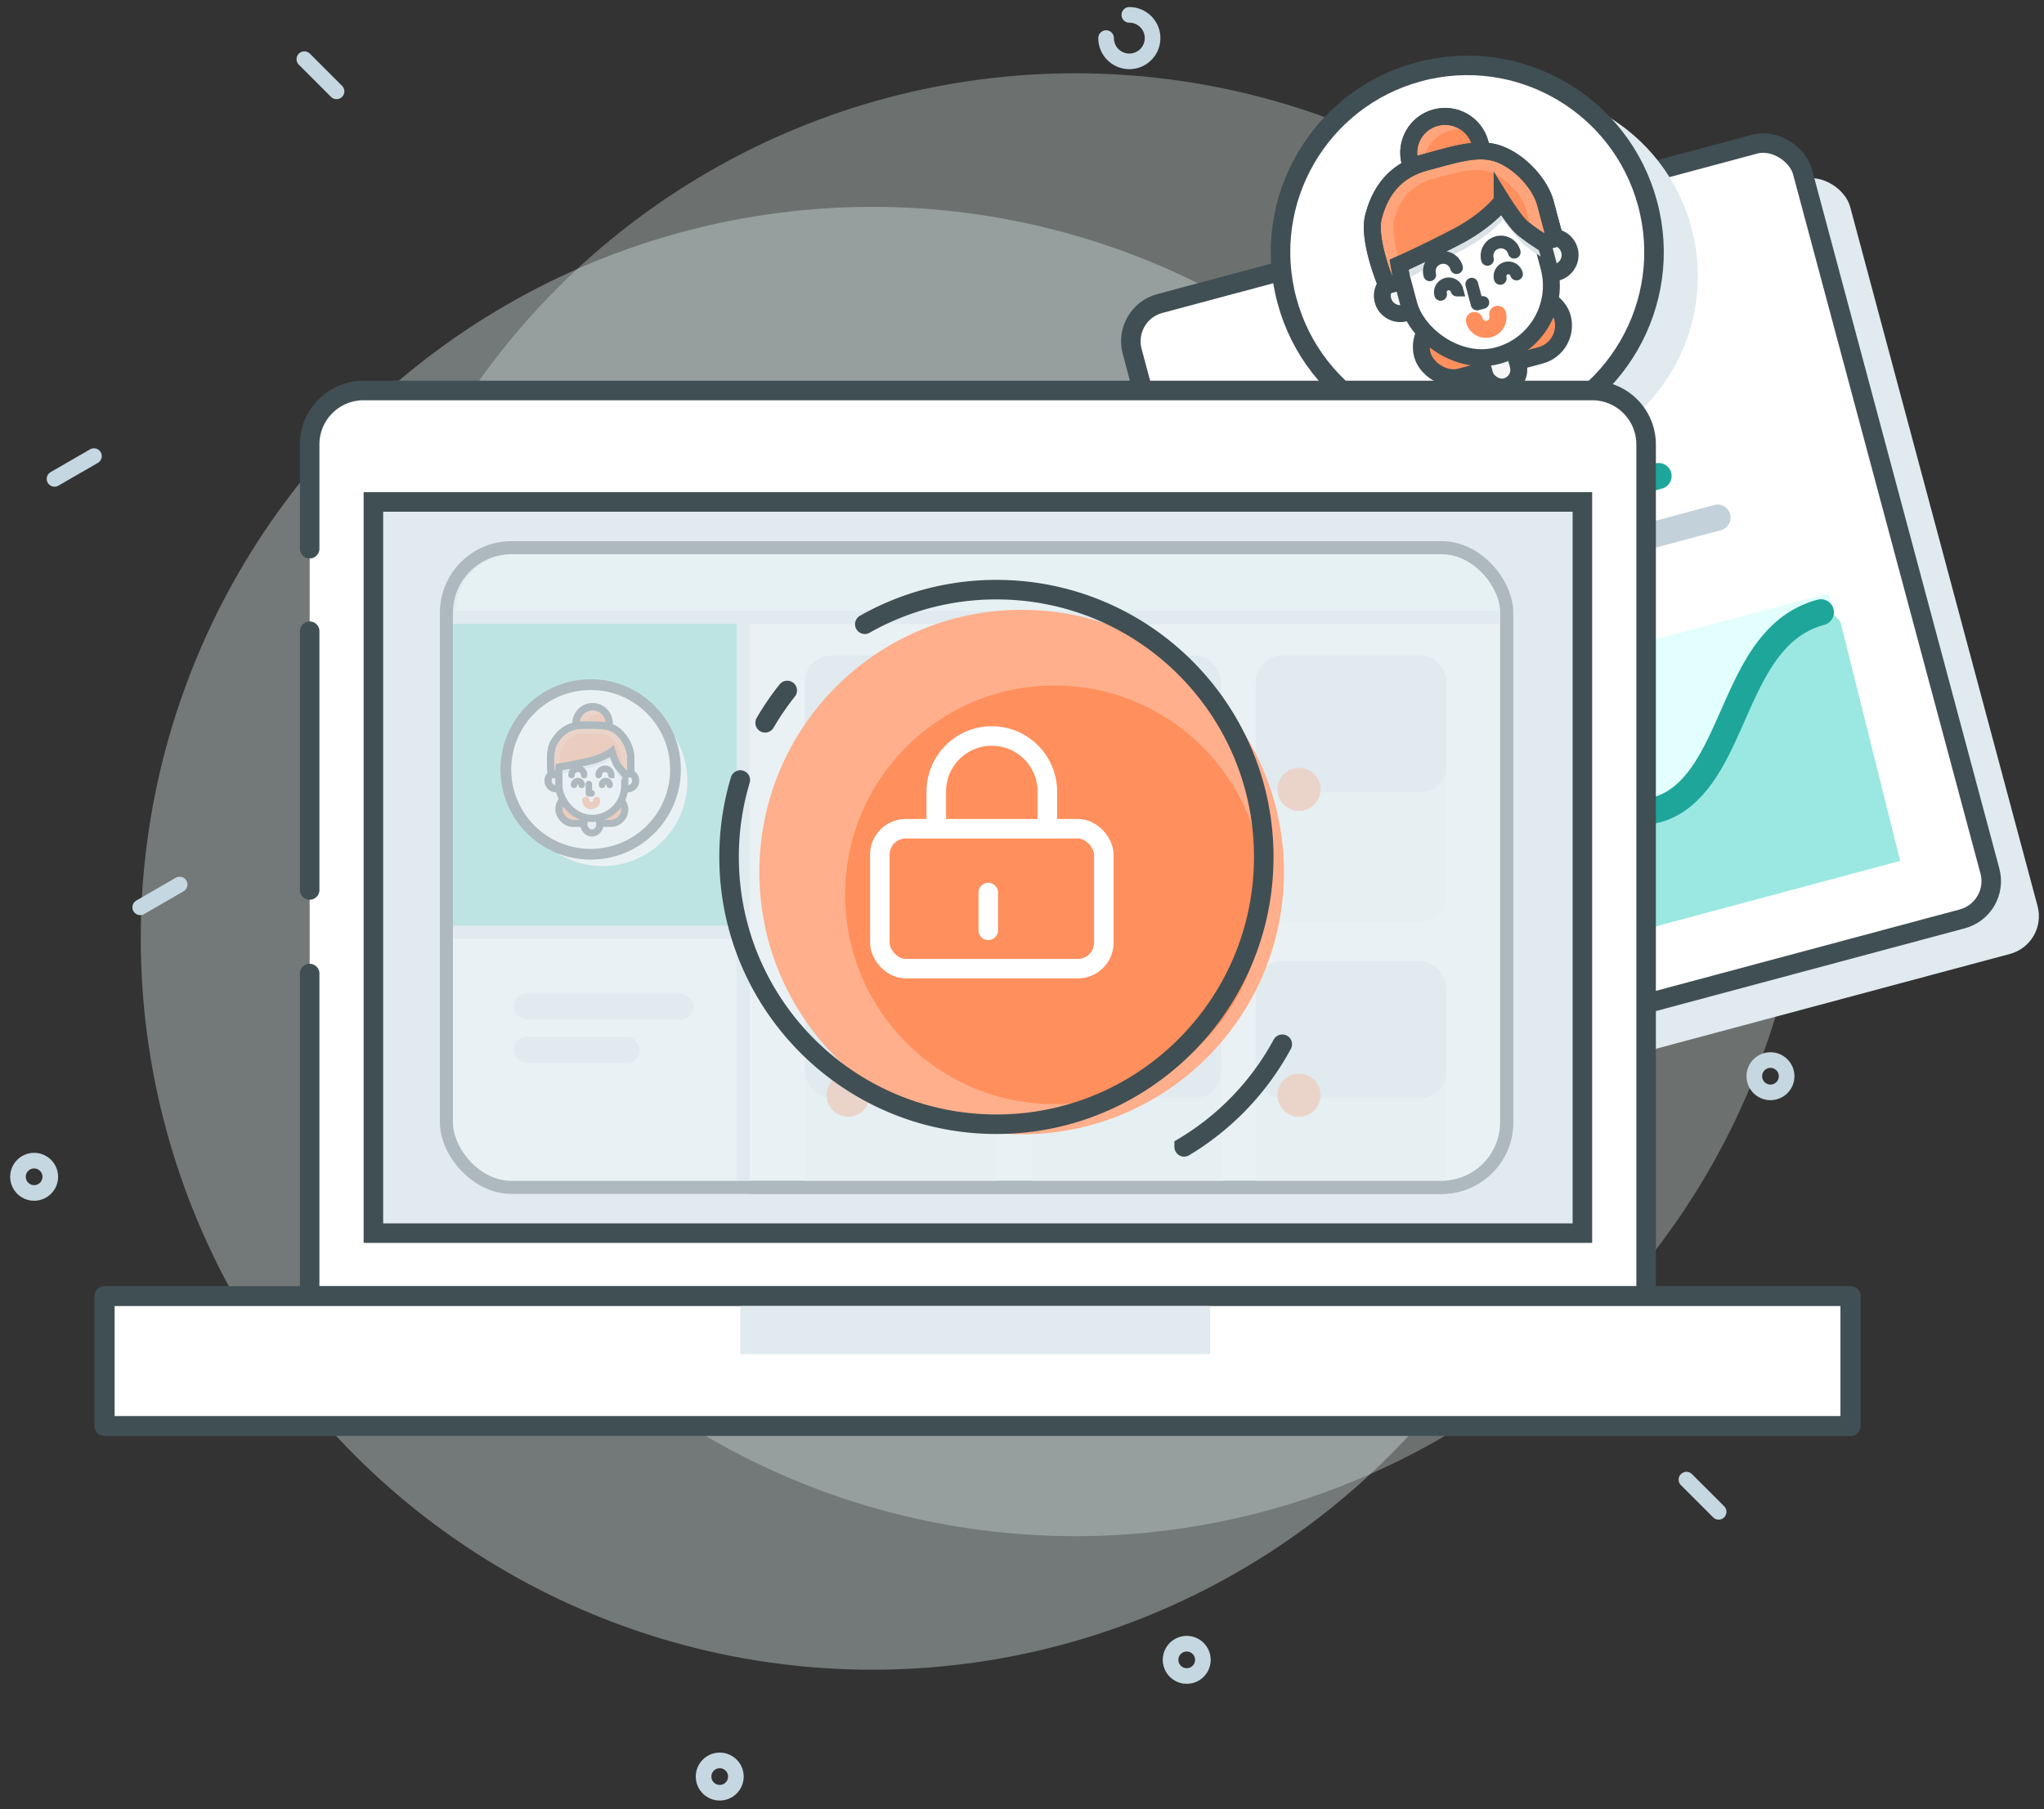 <svg width="157" height="139" viewBox="0 0 157 139" xmlns="http://www.w3.org/2000/svg"><rect x="0" y="0" width="157" height="139" fill="#333333" stroke="none"/><title>Reports Copy 2</title><g fill="none" fill-rule="evenodd"><path d="M-10-6h160v160H-10z"/><g transform="translate(10.812 5.335)" fill="#DDECEA"><circle opacity=".383" cx="56.192" cy="66.749" r="56.192"/><ellipse opacity=".336" cx="71.779" cy="56.488" rx="56.192" ry="56.192"/></g><g transform="translate(1.38 1.123)" stroke="#C5D7E0" stroke-width="1.2" stroke-linecap="round"><path d="M24.471 5.896l-2.474-2.474m108.633 111.6l-2.475-2.474M2.807 35.668l3.03-1.75M9.39 68.581l3.03-1.75" fill="#DAE2E6"/><path d="M136.24 28.135a1.785 1.785 0 1 0 1.785-1.785M83.579 1.804A1.785 1.785 0 1 0 85.364.02" stroke-linejoin="round"/><ellipse stroke-linejoin="round" cx="134.61" cy="81.557" rx="1.241" ry="1.241"/><circle stroke-linejoin="round" cx="53.903" cy="135.362" r="1.241"/><ellipse stroke-linejoin="round" cx="1.242" cy="89.284" rx="1.241" ry="1.241"/><ellipse stroke-linejoin="round" cx="89.773" cy="126.395" rx="1.241" ry="1.241"/><ellipse stroke-linejoin="round" cx="67.354" cy="45.687" rx="1.241" ry="1.241"/></g><g transform="rotate(-15 86.074 -308.881)"><rect fill="#E0EAEF" x="2.839" y="16.327" width="53.306" height="61.617" rx="3"/><rect stroke="#404F54" stroke-width="1.5" stroke-linecap="round" fill="#FFF" y="12.778" width="53.306" height="61.617" rx="3"/><g transform="translate(12.318 .26)"><ellipse fill="#E0EAEF" cx="17.295" cy="17.466" rx="14.342" ry="14.342"/><ellipse fill="#FFF" cx="14.519" cy="14.814" rx="14.342" ry="14.342"/><ellipse stroke="#404F54" stroke-width="1.5" stroke-linecap="round" cx="14.519" cy="14.814" rx="14.342" ry="14.342"/><g transform="translate(7.129 3.87)"><ellipse stroke="#404F54" stroke-width="1.3" stroke-linecap="round" fill="#F5F6F7" cx="1.558" cy="12.849" rx="1.385" ry="1.378"/><ellipse stroke="#404F54" stroke-width="1.3" stroke-linecap="round" fill="#F5F6F7" cx="13.624" cy="12.849" rx="1.385" ry="1.378"/><rect stroke="#404F54" stroke-width="1.3" stroke-linecap="round" fill="#FF8F5C" x="2.015" y="15.306" width="11.138" height="4.758" rx="2.379"/><ellipse stroke="#404F54" stroke-width="1.3" fill="#FFA47B" cx="7.717" cy="3.128" rx="2.791" ry="2.791"/><path d="M10.37 2.264a2.79 2.79 0 0 1-4.474 2.98 2.79 2.79 0 0 1 4.474-2.98z" fill="#FF8F5C"/><ellipse stroke="#404F54" stroke-width="1.3" cx="7.717" cy="3.128" rx="2.791" ry="2.791"/><rect stroke="#404F54" stroke-width="1.3" stroke-linecap="round" fill="#F5F6F7" x="6.25" y="16.935" width="2.668" height="4.758" rx="1.334"/><rect stroke="#404F54" stroke-width="1.3" stroke-linecap="round" fill="#FFF" x="2.015" y="4.426" width="11.138" height="14.804" rx="5.569"/><path stroke="#404F54" stroke-width=".975" stroke-linecap="round" stroke-linejoin="round" d="M7.085 13.412v1.58h.461"/><path d="M6.558 16.159a.925.925 0 0 0 1.85 0" stroke="#FF8F5C" stroke-width="1.3" stroke-linecap="round" fill="#F5F6F7"/><path d="M5.85 4.703a5.582 5.582 0 0 0-3.835 5.299v1.804c.44-.096 2.314-.509 4.76-1.042 2.806-.61 3.913-1.543 3.913-1.543s.523 1.36.91 2.049c.33.59 1.149 1.462 1.149 1.462v-1.717s.177.063.406.083v-1.096a5.575 5.575 0 0 0-3.568-5.205C8.57 4.66 7.399 4.7 6.049 4.7c-.067 0-.133 0-.199.003z" fill="#DAE2E6"/><path d="M10.607 13.554a.645.645 0 0 0-.647-.643.645.645 0 0 0-.646.643m-3.448 0a.645.645 0 0 0-.646-.643.645.645 0 0 0-.647.643" stroke="#404F54" stroke-width=".975" stroke-linecap="round" fill="#F5F6F7"/><path d="M6.283 11.886a1.06 1.06 0 0 0-1.063-1.058 1.06 1.06 0 0 0-1.064 1.058m6.716 0a1.06 1.06 0 0 0-1.064-1.058 1.06 1.06 0 0 0-1.064 1.058" stroke="#404F54" stroke-width=".975" stroke-linecap="round"/><path d="M10.992 7.854S9.614 9 6.81 9.61a91.872 91.872 0 0 1-4.726.914l-.132 1.294H.753s-.54-3.735.387-5.37c.926-1.636 2.412-3 4.91-3 2.497 0 4.385-.132 5.787.95 1.4 1.083 2.325 3.045 2.325 4.46v2.833h-1.018s-.976-1.058-1.307-1.648c-.387-.689-.845-2.189-.845-2.189z" stroke="#404F54" stroke-width="1.3" fill="#FFA47B"/><path d="M2.165 10.51a94.683 94.683 0 0 0 4.644-.9c2.805-.61 4.183-1.756 4.183-1.756s.458 1.5.845 2.19c.161.287.476.687.757 1.02V8.991c0-1.087-.71-2.596-1.788-3.428-1.077-.832-2.529-.73-4.45-.73-1.92 0-3.062 1.047-3.774 2.305-.339.598-.422 2.032-.417 3.372z" fill="#FF8F5C"/><path d="M10.992 7.854S9.614 9 6.81 9.61a91.872 91.872 0 0 1-4.726.914l-.1 1.294H.753s-.54-3.735.387-5.37c.926-1.636 2.412-3 4.91-3 2.497 0 4.385-.132 5.787.95 1.4 1.083 2.325 3.045 2.325 4.46v2.833h-1.018s-.976-1.058-1.307-1.648c-.387-.689-.845-2.189-.845-2.189z" stroke="#404F54" stroke-width="1.3"/><path d="M10.992 9.105s-1.378 1.146-4.183 1.757c-2.805.61-4.726.913-4.726.913l-.1 1.294H.753s-.54-3.734.387-5.37c.926-1.636 2.412-3 4.91-3 2.497 0 4.385-.131 5.787.95 1.4 1.083 2.325 3.046 2.325 4.46v2.833h-1.018s-.976-1.057-1.307-1.648c-.387-.688-.845-2.189-.845-2.189z"/></g></g><path d="M17.747 35.493H36.58" stroke="#1EA69A" stroke-width="2" stroke-linecap="round" stroke-linejoin="round" fill="#F5F6F7"/><path d="M14.197 39.752H40.13" stroke="#C3D2DA" stroke-width="2" stroke-linecap="round" stroke-linejoin="round" fill="#F5F6F7"/><path fill="#E2FFFD" d="M5.679 47.561h41.172v21.296H5.679z"/><path d="M5.679 67.095s3.09-.09 4.47-.746c1.802-.855 5.352-9.418 7.553-10.512 3.74-1.86 8.993 5.468 12.824 4.308 3.458-1.048 8.708-8.125 11.282-10.22 4.392-3.574 5.364.068 5.364.068l-.321 18.864H5.679v-1.762z" fill="#9BE8E2"/><path d="M7.13 66.713c6.517 0 7.341-10.905 11.92-10.905 4.58 0 7.982 6.192 12.977 3.908 4.996-2.284 7.385-10.885 13.886-10.885" stroke="#1EA69A" stroke-width="2" stroke-linecap="round" stroke-linejoin="round"/></g><path d="M23.785 42.152v-8.004A4.139 4.139 0 0 1 27.92 30h94.383a4.143 4.143 0 0 1 4.135 4.144v65.428H23.785V74.794m0-6.422V48.493" stroke="#404F54" stroke-width="1.5" stroke-linecap="round" fill="#FFF"/><path stroke="#404F54" stroke-width="1.5" stroke-linecap="round" fill="#E0EAEF" d="M28.68 38.561h92.864v56.175H28.68z"/><g opacity=".318" transform="translate(33.675 41.595)"><rect stroke="#404F54" stroke-linecap="round" fill="#FFF" x=".614" y=".482" width="81.442" height="49.143" rx="5"/><rect stroke-linecap="round" fill="#F3F8F8" x="28.149" y="8.81" width="14.641" height="20.434" rx="2"/><path d="M28.149 34.303a2 2 0 0 1 2.005-2h10.63c1.108 0 2.005.894 2.005 2v14.863H28.15V34.303z" stroke-linecap="round" fill="#F3F8F8"/><rect stroke-linecap="round" fill="#F3F8F8" x="45.464" y="8.765" width="14.641" height="20.434" rx="2"/><path d="M45.475 34.253a1.985 1.985 0 0 1 1.994-1.996H58.1a2.01 2.01 0 0 1 2.017 1.996l.083 14.972H45.56l-.084-14.972z" stroke-linecap="round" fill="#F3F8F8"/><rect stroke-linecap="round" fill="#F3F8F8" x="62.78" y="8.765" width="14.641" height="20.434" rx="2"/><path d="M62.78 34.253c0-1.102.893-1.996 2.005-1.996h10.63c1.108 0 2.005.888 2.005 1.996v14.965H62.78V34.253z" stroke-linecap="round" fill="#F3F8F8"/><rect stroke-linecap="round" fill="#E0EAEF" x="28.149" y="8.765" width="14.641" height="10.495" rx="2"/><rect stroke-linecap="round" fill="#E0EAEF" x="28.149" y="32.257" width="14.641" height="10.495" rx="2"/><rect stroke-linecap="round" fill="#E0EAEF" x="45.464" y="8.765" width="14.641" height="10.495" rx="2"/><rect stroke-linecap="round" fill="#E0EAEF" x="45.464" y="32.257" width="14.641" height="10.495" rx="2"/><rect stroke-linecap="round" fill="#E0EAEF" x="62.78" y="8.765" width="14.641" height="10.495" rx="2"/><rect stroke-linecap="round" fill="#E0EAEF" x="62.78" y="32.257" width="14.641" height="10.495" rx="2"/><ellipse fill="#FFA47B" cx="31.473" cy="19.049" rx="1.656" ry="1.656"/><ellipse fill="#FFA47B" cx="31.473" cy="42.542" rx="1.656" ry="1.656"/><ellipse fill="#FFA47B" cx="48.789" cy="19.049" rx="1.656" ry="1.656"/><ellipse fill="#FFA47B" cx="48.789" cy="42.542" rx="1.656" ry="1.656"/><ellipse fill="#FFA47B" cx="66.104" cy="19.049" rx="1.656" ry="1.656"/><ellipse fill="#FFA47B" cx="66.104" cy="42.542" rx="1.656" ry="1.656"/><path d="M23.4.482H5.188C2.434.482.198 2.723.198 5.487V44.62a4.997 4.997 0 0 0 4.99 5.006H23.4V.482z" stroke="#E0EAEF" stroke-linecap="round" fill="#71D5CA"/><path d="M23.4 30.019H.198v15.435c0 2.754 2.234 4.999 4.99 4.999H23.4V30.019z" stroke="#E0EAEF" stroke-linecap="round" fill="#FFF"/><rect fill="#E0EAEF" x="5.792" y="34.742" width="13.812" height="1.994" rx=".997"/><rect fill="#E0EAEF" x="5.792" y="38.055" width="9.671" height="1.994" rx=".997"/><g transform="translate(4.964 10.973)"><ellipse fill="#FFF" cx="6.731" cy="6.544" rx="6.515" ry="6.515"/><ellipse fill="#FFF" cx="7.642" cy="7.456" rx="6.515" ry="6.515"/><ellipse stroke="#404F54" stroke-width=".825" stroke-linecap="round" cx="6.731" cy="6.544" rx="6.515" ry="6.515"/><g transform="translate(3.374 1.573)"><ellipse stroke="#404F54" stroke-width=".55" stroke-linecap="round" fill="#F5F6F7" cx=".708" cy="5.836" rx=".629" ry=".626"/><ellipse stroke="#404F54" stroke-width=".55" stroke-linecap="round" fill="#F5F6F7" cx="6.188" cy="5.836" rx=".629" ry=".626"/><rect stroke="#404F54" stroke-width=".55" stroke-linecap="round" fill="#FF8F5C" x=".916" y="6.952" width="5.059" height="2.161" rx="1.081"/><ellipse stroke="#404F54" stroke-width=".55" fill="#FFA47B" cx="3.505" cy="1.421" rx="1.268" ry="1.268"/><path d="M4.71 1.029a1.267 1.267 0 0 1-1.205 1.66 1.26 1.26 0 0 1-.826-.307A1.267 1.267 0 0 1 3.884.722c.316 0 .605.115.827.307z" fill="#FF8F5C"/><ellipse stroke="#404F54" stroke-width=".55" cx="3.505" cy="1.421" rx="1.268" ry="1.268"/><rect stroke="#404F54" stroke-width=".55" stroke-linecap="round" fill="#F5F6F7" x="2.839" y="7.692" width="1.212" height="2.161" rx=".606"/><rect stroke="#404F54" stroke-width=".55" stroke-linecap="round" fill="#FFF" x=".916" y="2.011" width="5.059" height="6.724" rx="2.53"/><path stroke="#404F54" stroke-width=".5" stroke-linecap="round" stroke-linejoin="round" d="M3.218 6.092v.717h.21"/><path d="M2.979 7.34a.42.42 0 1 0 .84 0" stroke="#FF8F5C" stroke-width=".55" stroke-linecap="round" fill="#F5F6F7"/><path d="M2.65 2.136A2.518 2.518 0 0 0 .916 4.534v.829c.2-.044 1.05-.231 2.162-.473 1.274-.278 1.777-.701 1.777-.701s.237.617.413.93c.15.268.522.664.522.664v-.78s.08.03.185.038v-.507c0-1.067-.675-1.99-1.624-2.356-.46-.06-.991-.043-1.603-.043l-.098.001z" fill="#DAE2E6"/><path d="M4.818 6.157a.293.293 0 0 0-.294-.292.293.293 0 0 0-.293.292m-1.566 0a.293.293 0 0 0-.294-.292.293.293 0 0 0-.294.292" stroke="#404F54" stroke-width=".5" stroke-linecap="round" fill="#F5F6F7"/><path d="M2.854 5.399a.482.482 0 0 0-.483-.48.482.482 0 0 0-.483.48m3.05 0a.482.482 0 0 0-.483-.48.482.482 0 0 0-.483.48" stroke="#404F54" stroke-width=".5" stroke-linecap="round"/><path d="M4.993 3.568s-.626.52-1.9.797a40.926 40.926 0 0 1-2.147.415l-.06.588H.342s-.245-1.696.176-2.44c.42-.742 1.095-1.362 2.23-1.362 1.134 0 1.992-.06 2.629.432.636.492 1.056 1.383 1.056 2.025V5.31H5.97s-.443-.48-.593-.748c-.176-.313-.384-.994-.384-.994z" stroke="#404F54" stroke-width=".55" fill="#FFA47B"/><path d="M.983 4.774c.18-.029.99-.165 2.11-.409 1.274-.277 1.9-.797 1.9-.797s.208.681.384.994c.073.13.216.312.344.464v-.942c0-.494-.323-1.18-.812-1.557-.49-.378-1.15-.332-2.022-.332-.872 0-1.39.476-1.714 1.047-.154.272-.192.923-.19 1.532z" fill="#FF8F5C"/><path d="M4.993 3.568s-.626.52-1.9.797a40.926 40.926 0 0 1-2.147.415l-.045.588H.342s-.245-1.696.176-2.44c.42-.742 1.095-1.362 2.23-1.362 1.134 0 1.992-.06 2.629.432.636.492 1.056 1.383 1.056 2.025V5.31H5.97s-.443-.48-.593-.748c-.176-.313-.384-.994-.384-.994z" stroke="#404F54" stroke-width=".55"/><path d="M4.993 4.136s-.626.52-1.9.798a41.633 41.633 0 0 1-2.147.415l-.045.587H.342S.097 4.24.518 3.497c.42-.743 1.095-1.362 2.23-1.362 1.134 0 1.992-.06 2.629.431.636.492 1.056 1.383 1.056 2.026v1.287H5.97s-.443-.48-.593-.749c-.176-.312-.384-.994-.384-.994z"/></g></g><path d="M82.056 5.84v-.353a4.997 4.997 0 0 0-4.99-5.005H5.806C3.054.482.817 2.723.817 5.487v.353h81.24z" stroke="#E0EAEF" stroke-linecap="round" fill="#F3FFFD"/><rect stroke="#404F54" stroke-linecap="round" x=".614" y=".482" width="81.442" height="49.143" rx="5"/></g><path stroke="#404F54" stroke-width="1.5" stroke-linecap="round" stroke-linejoin="round" fill="#FFF" d="M8 109.553h134.115v-9.981H8z"/><path fill="#E0EAEF" d="M56.866 104.032h36.086v-4.46H56.866z"/><path stroke="#404F54" stroke-width="1.5" stroke-linecap="round" stroke-linejoin="round" d="M8.054 109.553h134.115v-9.981H8.054z"/><g transform="translate(56 45.3)"><ellipse fill="#FFAF8B" cx="22.472" cy="21.697" rx="20.147" ry="20.147"/><circle fill="#FF8F5C" cx="24.992" cy="23.443" r="16.077"/><path d="M4.468 7.745A20.579 20.579 0 0 0 2.77 10.23M.863 14.625A20.536 20.536 0 0 0 0 20.535c0 11.34 9.194 20.534 20.535 20.534 11.34 0 20.534-9.193 20.534-20.534S31.876 0 20.535 0a20.44 20.44 0 0 0-10.11 2.657m24.53 40.15a20.633 20.633 0 0 0 7.537-7.884" stroke="#404F54" stroke-width="1.5" stroke-linecap="round"/><g transform="translate(11.15 10.401)" stroke="#FFF" stroke-width="1.5"><path d="M4.767 7.342V5.097A4.263 4.263 0 0 1 9.032.842a4.264 4.264 0 0 1 4.264 4.255v2.245"/><rect x=".429" y="7.965" width="17.205" height="10.753" rx="2"/><path d="M8.759 12.866v2.907" stroke-linecap="round" stroke-linejoin="round"/></g></g></g></svg>